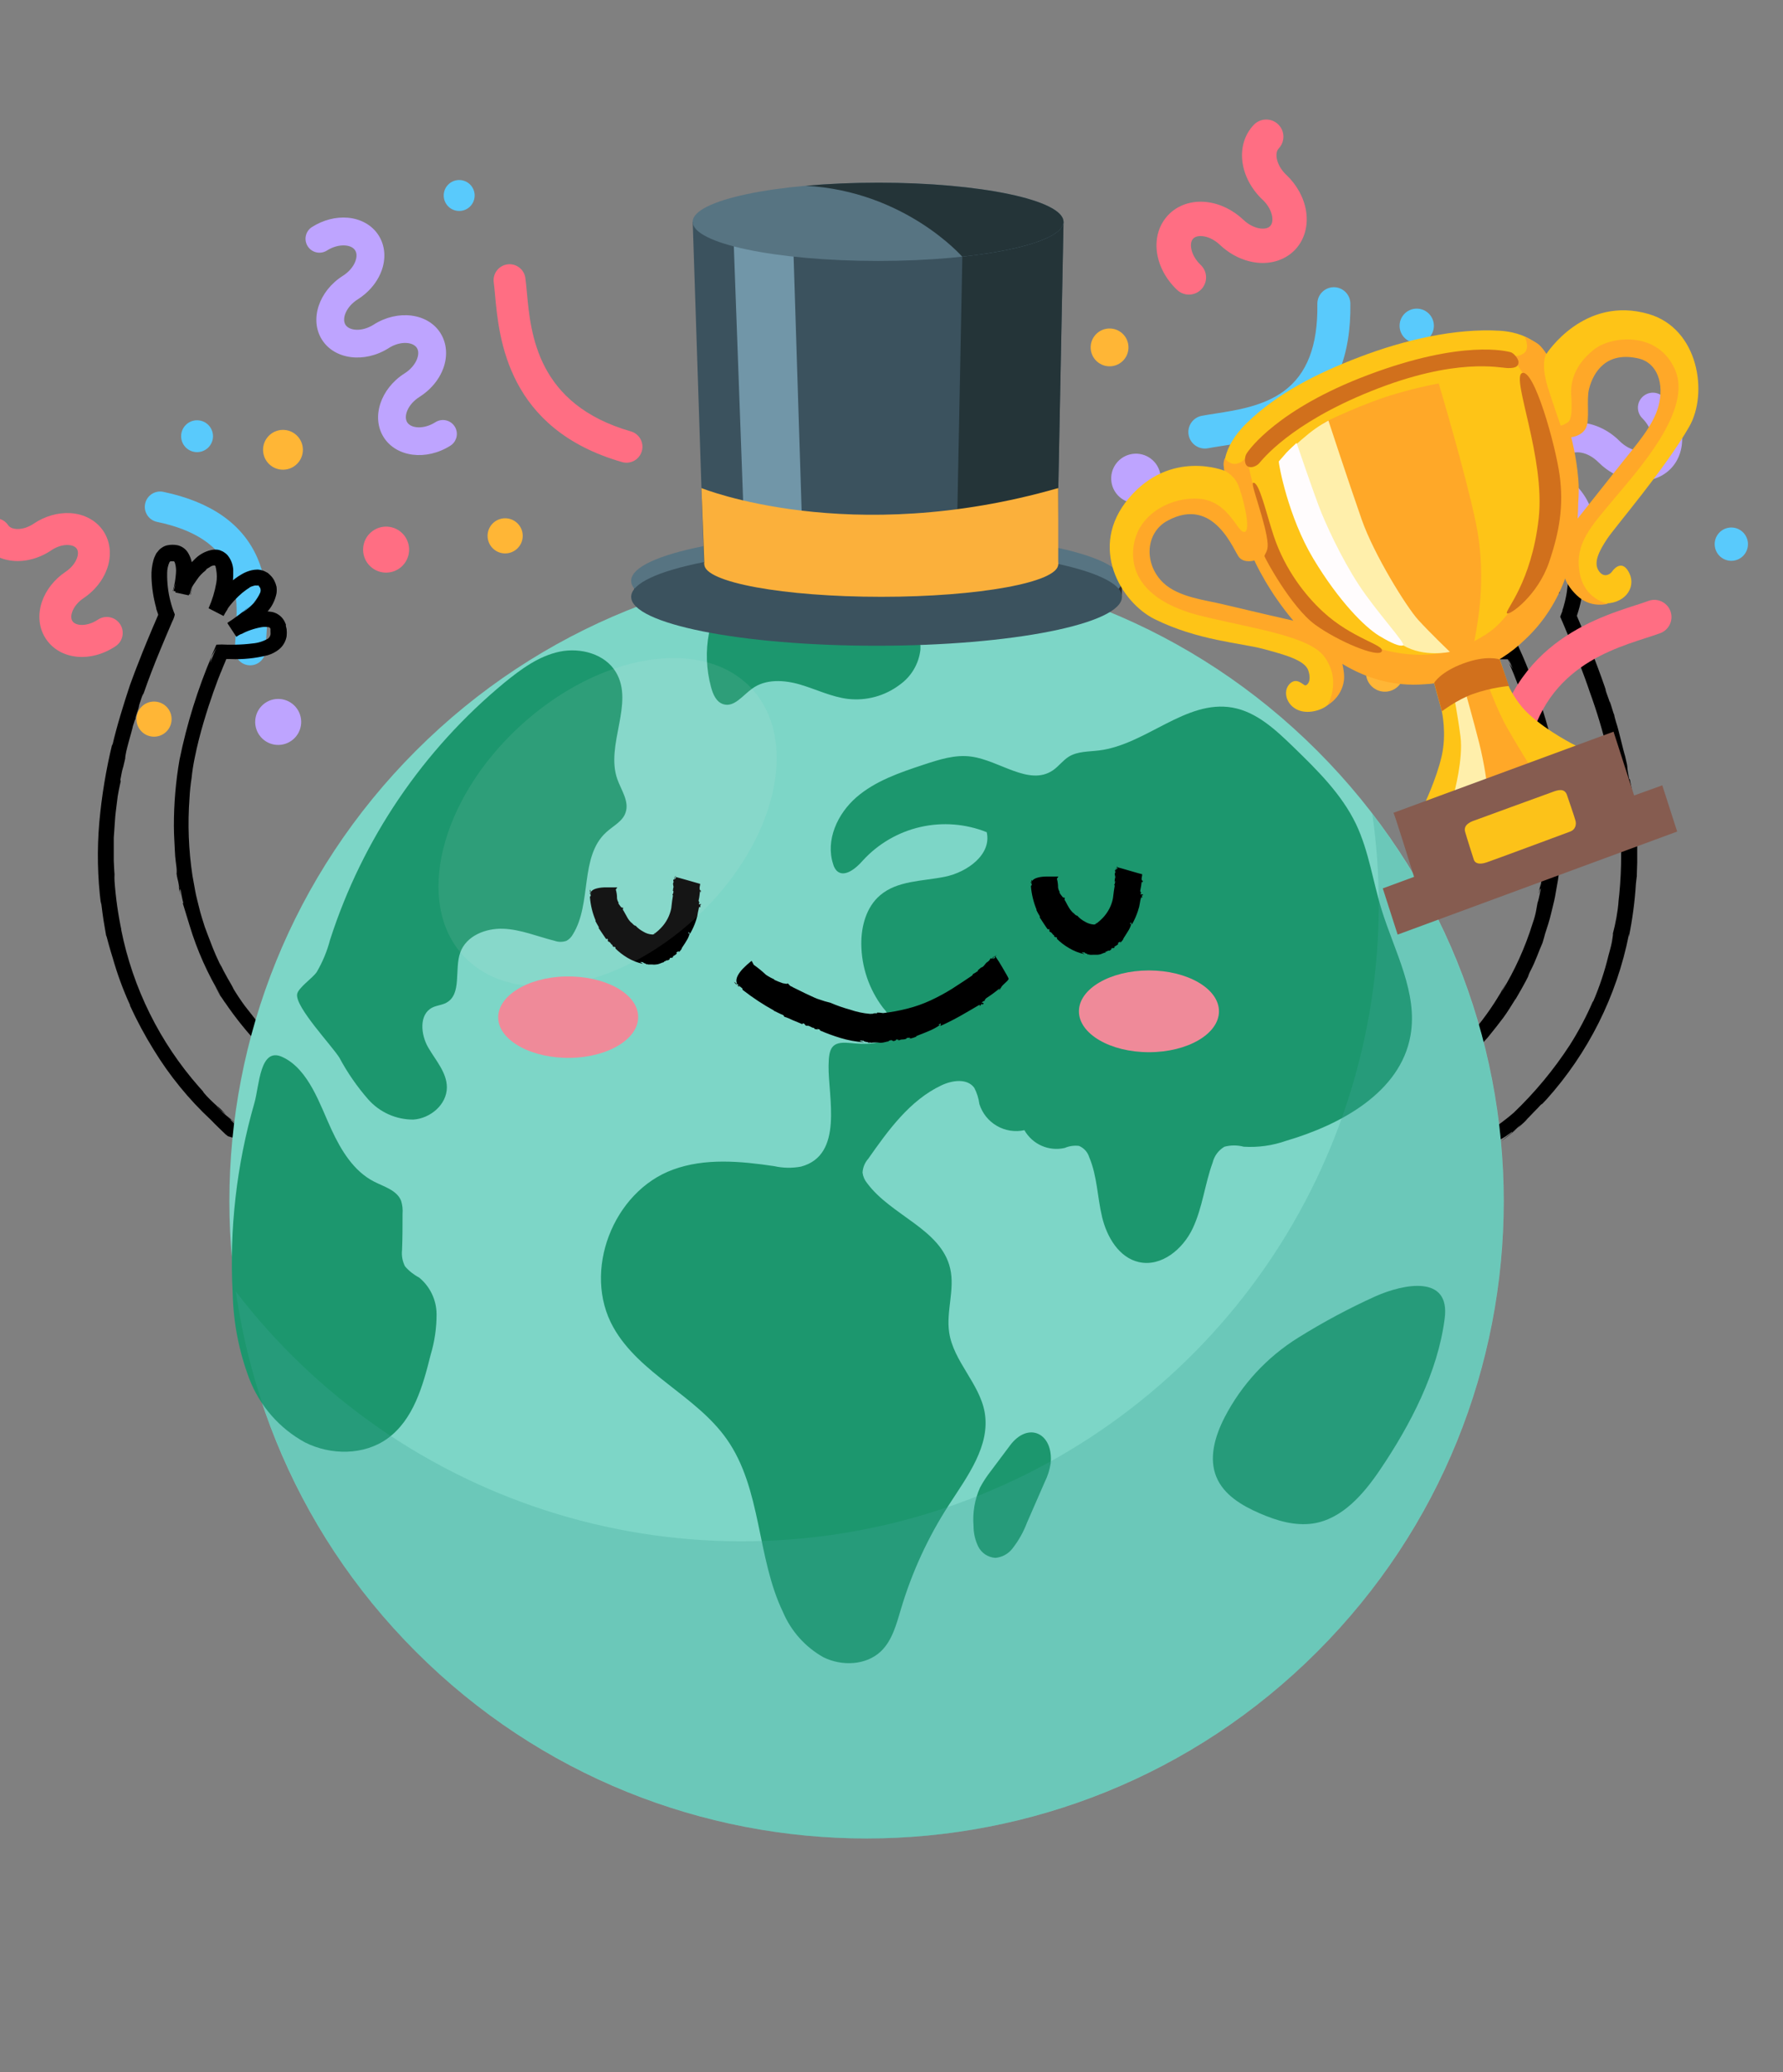 <svg width="179" height="208" viewBox="0 0 179 208" fill="none" xmlns="http://www.w3.org/2000/svg">
<rect x="0" y="0" width="179" height="208" fill="#808080" stroke="none"/>
<g clip-path="url(#clip0_583_3834)">
<g clip-path="url(#clip1_583_3834)">
<path d="M29.923 43.848C30.644 44.685 30.549 45.947 29.713 46.668C28.876 47.388 27.614 47.294 26.893 46.457C26.173 45.621 26.267 44.358 27.104 43.638C27.94 42.918 29.203 43.012 29.923 43.848ZM49.562 52.455C48.824 53.09 48.741 54.204 49.377 54.943C50.012 55.681 51.126 55.764 51.864 55.128C52.603 54.492 52.686 53.379 52.05 52.64C51.414 51.902 50.3 51.819 49.562 52.455ZM14.312 70.853C13.573 71.488 13.49 72.602 14.126 73.34C14.762 74.079 15.876 74.162 16.614 73.526C17.352 72.89 17.435 71.776 16.8 71.038C16.164 70.3 15.05 70.217 14.312 70.853Z" fill="#FFB636"/>
<path d="M29.678 70.964C30.511 71.931 30.402 73.389 29.435 74.221C28.469 75.053 27.011 74.945 26.178 73.978C25.346 73.012 25.455 71.553 26.421 70.721C27.388 69.889 28.846 69.998 29.678 70.964ZM34.919 21.856C33.715 21.751 32.438 22.082 31.323 22.788C30.671 23.2 30.476 24.064 30.889 24.717C31.302 25.369 32.165 25.564 32.817 25.151C33.41 24.775 34.088 24.59 34.676 24.641C34.94 24.664 35.418 24.758 35.654 25.132C35.891 25.505 35.771 25.977 35.679 26.225C35.474 26.779 35.015 27.311 34.422 27.687C31.999 29.221 31.056 32.098 32.323 34.1C33.589 36.102 36.592 36.482 39.017 34.948C39.029 34.94 39.04 34.93 39.053 34.922C40.24 34.19 41.475 34.332 41.851 34.925C42.087 35.299 41.968 35.771 41.876 36.019C41.67 36.573 41.213 37.106 40.619 37.481C38.196 39.015 37.253 41.892 38.52 43.894C39.786 45.895 42.789 46.276 45.214 44.742C45.273 44.705 45.328 44.663 45.38 44.619C45.896 44.174 46.023 43.407 45.648 42.813C45.235 42.161 44.371 41.967 43.719 42.38C42.52 43.138 41.262 42.998 40.882 42.399C40.503 41.799 40.914 40.601 42.114 39.843C42.381 39.674 42.633 39.488 42.867 39.286C43.611 38.646 44.177 37.854 44.497 36.993C44.96 35.745 44.857 34.447 44.214 33.43C42.947 31.429 39.944 31.048 37.519 32.582C37.504 32.592 37.489 32.603 37.474 32.614C36.289 33.339 35.06 33.197 34.685 32.605C34.306 32.005 34.718 30.808 35.917 30.05C36.184 29.881 36.436 29.694 36.67 29.492C37.414 28.852 37.98 28.06 38.3 27.199C38.763 25.952 38.66 24.654 38.016 23.637C37.373 22.62 36.244 21.971 34.919 21.856Z" fill="#BEA4FF"/>
<path d="M40.512 53.667C41.344 54.633 41.235 56.091 40.269 56.924C39.302 57.756 37.844 57.647 37.012 56.681C36.179 55.714 36.288 54.256 37.255 53.424C38.221 52.591 39.679 52.7 40.512 53.667ZM7.069 51.512C5.819 51.436 4.506 51.813 3.372 52.573C3.356 52.584 3.342 52.596 3.327 52.607C2.292 53.276 1.158 53.227 0.823 52.726C0.33 51.991 -0.665 51.794 -1.4 52.287C-2.134 52.779 -2.332 53.775 -1.839 54.51C-0.434 56.606 2.639 56.927 5.158 55.239C5.172 55.23 5.184 55.218 5.198 55.209C5.735 54.861 6.343 54.679 6.875 54.711C7.101 54.725 7.51 54.792 7.707 55.086C7.904 55.38 7.811 55.784 7.737 55.999C7.56 56.516 7.146 57.023 6.599 57.389C5.464 58.149 4.617 59.22 4.212 60.405C3.76 61.724 3.906 63.085 4.612 64.138C6.017 66.235 9.09 66.555 11.609 64.867C11.664 64.831 11.716 64.791 11.764 64.749C12.37 64.228 12.504 63.325 12.048 62.644C11.556 61.909 10.561 61.713 9.826 62.205C8.778 62.907 7.614 62.863 7.274 62.354C7.077 62.06 7.17 61.656 7.244 61.441C7.421 60.924 7.836 60.417 8.382 60.051C8.605 59.902 8.817 59.741 9.017 59.569C9.833 58.866 10.444 57.988 10.769 57.035C11.221 55.716 11.075 54.355 10.37 53.302C9.664 52.249 8.461 51.597 7.069 51.512ZM64.435 45.289C64.679 44.438 64.187 43.551 63.337 43.307C53.924 40.606 53.278 33.546 52.892 29.328C52.845 28.815 52.8 28.331 52.743 27.911C52.623 27.034 51.816 26.42 50.939 26.54C50.062 26.66 49.448 27.467 49.568 28.344C49.615 28.694 49.655 29.123 49.7 29.621C50.101 33.99 50.933 43.082 62.453 46.387C62.708 46.461 62.978 46.469 63.238 46.412C63.498 46.355 63.74 46.234 63.941 46.06C64.178 45.857 64.349 45.589 64.435 45.289Z" fill="#FF6E83"/>
<path d="M20.995 42.745C21.572 43.415 21.497 44.425 20.827 45.002C20.158 45.578 19.147 45.503 18.571 44.833C17.994 44.164 18.07 43.154 18.739 42.577C19.409 42 20.419 42.076 20.995 42.745ZM45.085 18.448C44.435 19.008 44.362 19.988 44.922 20.639C45.481 21.288 46.462 21.362 47.112 20.802C47.762 20.242 47.835 19.261 47.276 18.611C46.716 17.962 45.735 17.888 45.085 18.448ZM26.654 65.302C26.667 64.946 26.695 64.535 26.724 64.1C26.873 61.89 27.077 58.864 25.848 56.024C24.371 52.613 21.19 50.375 16.393 49.374C15.56 49.2 14.745 49.734 14.571 50.567C14.397 51.399 14.931 52.215 15.764 52.389C19.577 53.185 21.951 54.774 23.022 57.248C23.954 59.401 23.786 61.892 23.651 63.892C23.62 64.353 23.591 64.789 23.576 65.195C23.547 66.044 24.212 66.757 25.062 66.787C25.449 66.801 25.827 66.668 26.12 66.415C26.281 66.277 26.412 66.106 26.504 65.915C26.596 65.723 26.647 65.514 26.654 65.302Z" fill="#59CAFC"/>
</g>
<path d="M150.693 114.58C151.266 114.168 151.815 113.726 152.338 113.253C151.849 113.626 151.361 114.052 150.693 114.58Z" fill="black"/>
<path d="M152.354 113.238L152.362 113.23L152.338 113.246L152.354 113.238Z" fill="black"/>
<path d="M144.828 108.334L145.34 107.923L144.828 108.334Z" fill="black"/>
<path d="M163.635 78.27L163.549 78.161C163.2 76.323 163.549 77.603 163.154 75.919C162.944 75.267 162.471 73.126 162.261 72.567C162.261 72.567 162.029 71.792 162.067 71.792C161.951 71.559 161.804 70.969 161.633 70.465C161.563 70.287 161.633 70.605 161.687 70.744C161.571 70.356 161.431 69.968 161.292 69.596C161.152 69.224 161.136 69.022 161.292 69.511C161.067 68.805 160.601 67.493 159.973 65.872C159.655 65.096 159.298 64.181 158.91 63.257L158.32 61.861V61.775C158.413 61.504 158.491 61.225 158.568 60.953C158.862 59.84 158.995 58.69 158.964 57.539C158.957 56.873 158.789 56.218 158.475 55.631C158.354 55.459 158.222 55.296 158.08 55.142C157.898 55 157.703 54.875 157.498 54.77C157.292 54.705 157.082 54.656 156.869 54.622C156.686 54.606 156.502 54.606 156.318 54.622C156.218 54.622 156.148 54.622 156.039 54.661C155.928 54.691 155.819 54.73 155.713 54.777C155.504 54.873 155.314 55.007 155.155 55.173C154.903 55.444 154.719 55.771 154.619 56.127C154.479 56.632 154.421 57.156 154.449 57.679C154.493 58.434 154.623 59.181 154.836 59.906L156.605 59.526C156.534 59.103 156.404 58.693 156.218 58.307C156.376 58.701 156.496 59.109 156.574 59.526L154.868 59.898C154.78 59.599 154.721 59.292 154.689 58.982C154.774 59.355 154.852 59.642 154.922 59.882L156.528 59.533C156.477 59.182 156.37 58.841 156.21 58.525C156.073 58.087 155.863 57.675 155.589 57.306C155.276 56.851 154.929 56.42 154.549 56.019L154.278 55.856C154.146 55.739 153.999 55.623 153.843 55.507C153.326 55.166 152.702 55.028 152.09 55.119C151.791 55.19 151.511 55.328 151.274 55.523C151.036 55.718 150.845 55.964 150.717 56.244C150.676 56.318 150.643 56.396 150.616 56.476C150.552 56.661 150.502 56.85 150.468 57.043C150.376 57.669 150.395 58.308 150.523 58.928C150.708 59.973 151.048 60.985 151.531 61.931L153.037 61.155C152.82 60.764 152.582 60.386 152.323 60.022C152.431 60.177 152.687 60.588 152.323 60.131C151.987 59.673 151.619 59.24 151.221 58.835C150.897 58.526 150.547 58.245 150.174 57.997C149.77 57.741 149.468 57.601 149.747 57.788C149.43 57.587 149.081 57.443 148.715 57.361C148.273 57.306 148.04 57.283 148.715 57.361C148.539 57.318 148.36 57.292 148.18 57.283C147.978 57.3 147.78 57.344 147.59 57.415C147.266 57.553 146.98 57.769 146.76 58.044C146.876 57.919 147.008 57.795 147.14 57.679C147.295 57.573 147.462 57.484 147.637 57.415C147.472 57.486 147.313 57.572 147.163 57.671C147.044 57.776 146.93 57.888 146.822 58.005C146.578 58.296 146.411 58.645 146.338 59.018C146.264 59.391 146.287 59.776 146.403 60.138C146.622 60.773 146.995 61.344 147.489 61.799C147.331 61.621 147.184 61.434 147.047 61.24C147.578 61.865 148.16 62.447 148.785 62.978C148.49 62.753 148.203 62.528 147.924 62.28C148.68 62.952 149.495 63.554 150.36 64.08L151.206 62.714C150.828 62.484 150.43 62.287 150.018 62.125L150.507 62.357C149.673 61.957 148.78 61.695 147.862 61.581C147.47 61.534 147.073 61.558 146.69 61.651C146.428 61.718 146.185 61.843 145.98 62.018C145.774 62.193 145.611 62.412 145.503 62.66L145.425 62.846V63.009L145.356 63.327C145.328 63.567 145.328 63.809 145.356 64.049C145.443 64.567 145.719 65.034 146.131 65.36C146.812 65.786 147.588 66.036 148.389 66.089C149.087 66.167 149.739 66.174 150.313 66.182H151.368L151.469 66.376L151.508 66.462L151.578 66.617C151.477 66.33 151.469 66.275 151.431 66.159C151.477 66.237 151.725 66.78 151.904 67.183C151.842 67.028 151.516 66.617 151.477 66.485C152.89 69.767 153.972 73.182 154.705 76.68C155.074 78.793 155.256 80.935 155.248 83.08C155.248 84.027 155.178 84.857 155.155 85.547C155.131 86.238 155.015 86.773 154.976 87.099C154.829 88.193 154.883 87.293 154.883 87.278C154.839 87.851 154.761 88.421 154.65 88.984C154.588 89.287 154.65 88.915 154.65 88.736C154.565 89.233 154.464 89.683 154.48 89.722C154.604 89.116 154.611 89.38 154.697 89.132C154.611 89.613 154.518 90.094 154.387 90.567V90.497C154.348 90.653 154.317 90.862 154.255 91.203C154.17 91.716 154.037 92.22 153.859 92.709C153.114 95.113 152.072 97.414 150.756 99.559C150.756 99.513 151.004 99.063 151.244 98.613C151.081 98.892 150.841 99.334 150.678 99.583C151.019 99.109 150.143 100.459 150.399 100.079C149.404 101.706 148.241 103.225 146.931 104.61C146.931 104.703 146.527 105.495 146.155 106.317C145.782 107.139 145.262 107.869 145.301 107.939L144.37 108.714C144.487 108.645 145.286 108.024 145.697 107.675L145.736 107.582C146.682 106.806 145.984 107.419 146.876 106.604C146.428 107.115 145.923 107.573 145.371 107.97C145.948 107.558 146.484 107.09 146.969 106.573C147.59 106.014 146.969 106.674 147.683 105.999C148.187 105.495 148.769 104.758 149.343 104.168C149.972 103.392 150.445 102.802 150.895 102.197C151.345 101.592 151.71 100.979 152.191 100.211L152.105 100.389C152.424 99.831 153.083 98.745 153.572 97.697C153.424 97.992 153.277 98.24 153.572 97.604C154.2 96.433 154.449 95.548 154.852 94.664C154.953 94.369 155.023 94.066 155.108 93.764C155.279 93.213 155.55 92.468 155.76 91.537C155.861 91.072 156.008 90.575 156.109 90.04C156.21 89.504 156.311 88.922 156.411 88.325C156.811 85.636 156.904 82.912 156.691 80.202C156.649 79.492 156.571 78.785 156.458 78.084C156.373 77.385 156.272 76.687 156.124 76.012C155.853 74.654 155.511 73.39 155.17 72.234C154.48 69.906 153.774 68.068 153.339 66.997L153.409 67.16C153.238 66.733 153.068 66.322 152.843 65.802L152.563 65.181L152.424 64.863C152.424 64.825 152.424 64.731 152.331 64.731H150.911C149.811 64.781 148.709 64.679 147.637 64.429C147.43 64.371 147.236 64.276 147.062 64.15C146.965 64.07 146.897 63.961 146.869 63.839C146.869 63.754 146.869 63.684 146.869 63.575L146.907 63.413V63.335C146.946 63.257 146.907 63.234 147.117 63.188C147.643 63.129 148.175 63.198 148.668 63.389C149.253 63.581 149.813 63.841 150.337 64.165L151.198 62.838C150.217 62.241 149.311 61.53 148.498 60.72C148.183 60.418 147.96 60.034 147.854 59.611C147.854 59.533 147.854 59.487 147.854 59.417C147.854 59.347 147.854 59.3 147.924 59.246C147.993 59.192 147.993 59.106 148.04 59.083C148.056 59.063 148.074 59.045 148.094 59.029H148.141C148.242 58.936 148.661 59.029 149.033 59.238C149.428 59.466 149.793 59.742 150.119 60.061C150.737 60.635 151.261 61.303 151.671 62.039L153.013 61.372L152.819 60.953C152.384 59.9 152.157 58.772 152.152 57.632C152.152 58.152 152.098 57.974 152.152 57.57C152.253 56.872 152.424 56.942 152.455 56.888C152.486 56.833 152.524 56.888 152.532 56.888C152.54 56.888 152.532 56.888 152.649 56.888C153.032 56.982 153.379 57.19 153.642 57.485C153.918 57.73 154.167 58.003 154.387 58.3C154.705 58.751 154.934 59.259 155.061 59.797L156.404 59.51C156.193 58.787 156.088 58.037 156.093 57.283C156.085 56.962 156.159 56.644 156.311 56.36C156.348 56.302 156.406 56.26 156.474 56.244C156.613 56.244 156.792 56.189 156.861 56.244C156.931 56.298 157.18 56.438 157.296 56.81C157.402 57.217 157.447 57.639 157.428 58.059C157.398 58.981 157.255 59.896 157.001 60.782C156.978 60.891 156.947 60.997 156.908 61.1L156.854 61.263V61.341L156.799 61.481L156.683 61.775C156.683 61.822 156.629 61.876 156.636 61.923L156.699 62.062L156.924 62.582L157.451 63.847C157.792 64.662 158.111 65.437 158.39 66.174C158.949 67.594 159.367 68.75 159.592 69.441C160.297 71.371 160.89 73.34 161.369 75.337V75.128C161.999 77.641 162.419 80.203 162.626 82.785C162.838 85.443 162.78 88.115 162.455 90.761L162.502 90.451C162.398 91.567 162.201 92.673 161.912 93.756C161.959 93.655 161.912 94.043 161.827 94.532C161.742 95.021 161.555 95.603 161.478 95.921C161.094 97.513 160.574 99.071 159.926 100.576V100.498C159.269 102.027 158.491 103.501 157.599 104.905C155.993 107.373 154.108 109.649 151.981 111.686C151.493 112.113 150.973 112.516 150.43 112.919L150.212 113.106C149.995 113.466 149.838 113.859 149.747 114.269C149.708 114.696 150.112 114.882 151.787 113.626V113.695L152.408 113.144C153.184 112.477 153.448 112.136 153.417 112.206L152.385 113.144C153.114 112.469 152.625 112.958 152.385 113.23L153.238 112.454C153.37 112.314 153.122 112.547 153.005 112.648C153.393 112.276 153.89 111.717 154.355 111.259C155.046 110.483 154.441 111.259 155.248 110.375C159.447 105.705 162.307 99.987 163.526 93.826C163.573 93.686 163.526 93.826 163.526 94.043C163.885 92.293 164.121 90.519 164.232 88.736C164.279 88.255 164.302 88.123 164.325 87.96C164.325 88.038 164.325 87.472 164.364 86.579C164.364 86.137 164.364 85.609 164.364 85.028C164.364 84.741 164.364 84.446 164.364 84.143C164.364 83.841 164.317 83.538 164.294 83.235C164.24 82.623 164.209 82.002 164.147 81.428C164.085 80.854 163.999 80.311 163.937 79.876C163.782 78.937 163.619 78.309 163.635 78.27Z" fill="black"/>
<path d="M24.222 113.269L22.709 111.926C23.188 112.401 23.693 112.849 24.222 113.269Z" fill="black"/>
<path d="M22.702 111.911L22.694 111.903L22.71 111.927L22.702 111.911Z" fill="black"/>
<path d="M30.25 106.806L29.762 106.418L30.25 106.806Z" fill="black"/>
<path d="M12.119 78.417L12.08 78.293C12.414 76.517 12.212 77.781 12.569 76.144C12.569 75.485 13.244 73.444 13.345 72.878C13.345 72.878 13.407 72.692 13.469 72.505C13.496 72.386 13.541 72.271 13.601 72.164C13.601 71.908 13.841 71.388 13.981 70.853C14.027 70.674 13.927 70.985 13.872 71.109C13.981 70.729 14.113 70.333 14.237 69.976C14.361 69.619 14.462 69.441 14.307 69.922C14.539 69.239 14.997 67.959 15.626 66.376C15.944 65.6 16.301 64.716 16.689 63.808C16.883 63.343 17.092 62.869 17.294 62.388C17.414 62.167 17.5 61.929 17.55 61.682L17.41 61.325L17.356 61.163L17.317 61.062C17.247 60.844 17.177 60.612 17.115 60.371C16.873 59.434 16.761 58.468 16.782 57.501C16.784 57.134 16.863 56.772 17.014 56.438C17.049 56.414 17.076 56.382 17.092 56.344C17.092 56.344 17.131 56.344 17.139 56.344C17.146 56.344 17.201 56.344 17.224 56.344C17.247 56.344 17.332 56.344 17.387 56.344H17.472C17.527 56.409 17.565 56.486 17.581 56.569C17.663 56.875 17.692 57.193 17.666 57.508C17.628 58.12 17.524 58.726 17.356 59.316L19.125 59.704C19.175 59.456 19.253 59.214 19.358 58.982C19.238 59.207 19.149 59.447 19.094 59.696L17.387 59.324C17.472 59.021 17.55 58.734 17.604 58.548C17.568 58.811 17.511 59.07 17.433 59.324L19.039 59.673C19.094 59.44 19.163 59.246 19.226 59.06C19.288 58.874 19.505 58.563 19.776 58.183C20.006 57.838 20.292 57.534 20.622 57.283L20.754 57.112C20.846 57.05 20.942 56.993 21.041 56.942C21.179 56.832 21.346 56.767 21.522 56.756C21.522 56.756 21.576 56.756 21.6 56.802C21.625 56.828 21.644 56.86 21.654 56.895C21.661 56.918 21.661 56.942 21.654 56.965C21.684 57.045 21.702 57.129 21.708 57.213C21.785 57.642 21.788 58.08 21.716 58.509C21.564 59.389 21.303 60.246 20.94 61.062L22.445 61.837C22.6 61.528 22.785 61.234 22.996 60.961C22.911 61.085 22.647 61.395 22.919 61.007C23.221 60.603 23.556 60.225 23.919 59.875C24.175 59.626 24.45 59.398 24.742 59.192C25.029 59.006 25.215 58.889 25.006 58.982C25.193 58.889 25.391 58.819 25.595 58.773C25.743 58.773 25.812 58.773 25.595 58.773C25.89 58.773 25.875 58.773 26.006 58.897C25.977 58.874 25.953 58.845 25.937 58.812C25.937 58.812 25.882 58.812 25.867 58.765C25.851 58.719 25.913 58.765 25.937 58.765C25.956 58.792 25.98 58.816 26.006 58.835C26.006 58.905 26.131 58.99 26.131 59.052C26.177 59.188 26.177 59.335 26.131 59.471C25.966 59.862 25.732 60.219 25.44 60.526C25.572 60.405 25.697 60.275 25.812 60.138C25.393 60.679 24.881 61.142 24.3 61.504C24.556 61.294 24.804 61.093 25.029 60.868C24.338 61.477 23.601 62.032 22.826 62.528L23.718 63.894C23.999 63.736 24.292 63.602 24.595 63.49L24.175 63.676C24.836 63.324 25.548 63.081 26.286 62.955C26.494 62.923 26.706 62.923 26.914 62.955C27.093 62.955 27.1 63.032 27.155 63.125V63.164V63.242V63.42C27.166 63.516 27.166 63.612 27.155 63.707C27.124 63.864 27.039 64.004 26.914 64.103C26.44 64.379 25.91 64.546 25.363 64.592C24.776 64.666 24.185 64.707 23.594 64.716H22.818C22.453 64.692 22.088 64.692 21.724 64.716C21.592 65.026 21.476 65.298 21.367 65.538C21.328 65.639 21.289 65.725 21.258 65.81L21.196 65.973L21.716 65.042C21.382 65.818 21.258 66.143 21.08 66.593C21.142 66.438 21.22 65.903 21.289 65.779C19.851 69.154 18.757 72.666 18.023 76.26C17.643 78.456 17.453 80.681 17.457 82.91C17.457 83.879 17.534 84.748 17.558 85.47C17.581 86.191 17.689 86.734 17.72 87.091C17.829 88.232 17.674 87.301 17.666 87.293C17.86 88.674 17.798 87.883 17.992 89.054C18.038 89.372 17.945 88.992 17.907 88.814C18.008 89.326 18.077 89.807 18.101 89.846C18 89.202 18.101 89.458 18.101 89.178C18.186 89.683 18.279 90.187 18.411 90.676L18.341 90.645C18.434 90.94 18.62 91.568 19.032 92.903C19.786 95.402 20.855 97.795 22.213 100.025C22.213 100.025 21.902 99.544 21.623 99.086C21.794 99.381 22.057 99.862 22.197 100.11C21.902 99.575 22.802 100.995 22.554 100.583C23.661 102.219 24.907 103.756 26.278 105.176C26.34 105.223 27.225 105.588 28.055 105.952C28.429 106.118 28.816 106.256 29.211 106.364C29.386 106.428 29.569 106.472 29.754 106.495L30.623 107.201C30.538 107.108 29.8 106.503 29.397 106.193H29.296C28.924 105.899 28.573 105.577 28.249 105.231C28.249 105.161 28.986 105.89 29.731 106.441C29.071 105.937 28.489 105.347 28.218 105.138C27.659 104.595 28.311 105.138 27.636 104.509C27.147 104.059 26.55 103.408 26.038 102.833L24.587 100.987C24.145 100.387 23.733 99.766 23.353 99.125L23.454 99.28C23.198 98.737 22.515 97.728 22.104 96.728C22.228 97.014 22.321 97.271 22.034 96.681C21.483 95.548 21.204 94.734 20.87 93.88C20.762 93.609 20.669 93.329 20.56 93.05C20.405 92.53 20.149 91.824 19.947 90.94C19.846 90.497 19.707 90.032 19.613 89.52C19.52 89.008 19.419 88.457 19.319 87.891C18.931 85.323 18.833 82.721 19.024 80.132C19.058 79.454 19.128 78.778 19.233 78.107C19.301 77.445 19.402 76.788 19.536 76.136C19.792 74.849 20.11 73.623 20.444 72.498C21.103 70.255 21.786 68.432 22.197 67.408L22.143 67.571C22.298 67.168 22.492 66.702 22.663 66.299C22.663 66.26 22.709 66.167 22.732 66.159H23.12C24.39 66.216 25.66 66.085 26.891 65.771C27.294 65.652 27.671 65.457 28 65.197C28.412 64.864 28.687 64.392 28.776 63.87C28.8 63.633 28.8 63.394 28.776 63.156L28.699 62.838V62.683L28.613 62.481C28.497 62.219 28.321 61.987 28.098 61.805C27.876 61.623 27.614 61.496 27.333 61.434C26.52 61.296 25.685 61.376 24.913 61.667C24.19 61.888 23.499 62.201 22.857 62.598L23.726 63.925C24.819 63.248 25.826 62.443 26.728 61.527C27.256 60.987 27.614 60.305 27.76 59.564C27.791 59.343 27.791 59.118 27.76 58.897C27.709 58.676 27.631 58.462 27.527 58.261C27.424 58.068 27.29 57.892 27.131 57.741C27.046 57.663 26.969 57.578 26.875 57.508L26.55 57.337C26.332 57.246 26.102 57.191 25.867 57.175C25.663 57.177 25.46 57.2 25.262 57.244C24.924 57.324 24.6 57.452 24.3 57.625C23.792 57.913 23.325 58.268 22.911 58.68C22.165 59.381 21.541 60.202 21.064 61.108L22.407 61.768C22.507 61.543 22.577 61.403 22.632 61.256C23.183 60.005 23.45 58.649 23.415 57.283C23.415 57.671 23.415 57.788 23.415 57.741C23.415 57.694 23.415 57.462 23.415 57.19C23.386 56.712 23.222 56.252 22.942 55.863C22.839 55.712 22.707 55.583 22.554 55.483C22.454 55.403 22.341 55.34 22.22 55.297C22.06 55.22 21.886 55.178 21.708 55.173C21.542 55.167 21.375 55.18 21.212 55.212C20.551 55.357 19.95 55.701 19.489 56.197C19.11 56.561 18.775 56.967 18.488 57.407C18.052 58.026 17.748 58.729 17.596 59.471L18.946 59.766C19.204 58.903 19.33 58.006 19.319 57.105C19.324 56.511 19.157 55.929 18.838 55.429C18.603 55.081 18.245 54.834 17.837 54.738C17.496 54.668 17.145 54.668 16.805 54.738C16.618 54.774 16.441 54.848 16.285 54.956C16.12 55.051 15.977 55.181 15.866 55.336L15.688 55.553L15.579 55.778C15.507 55.919 15.45 56.067 15.408 56.22C15.256 56.765 15.188 57.331 15.207 57.896C15.236 58.946 15.392 59.988 15.672 61C15.672 61.124 15.734 61.248 15.773 61.372L15.874 61.667C15.874 61.667 15.874 61.713 15.874 61.744L15.82 61.868L15.277 63.133C14.935 63.956 14.601 64.739 14.314 65.461C13.74 66.896 13.298 68.067 13.05 68.766C12.429 70.628 11.7 72.979 11.273 74.864V74.67C10.643 77.262 10.208 79.896 9.97 82.553C9.73 85.305 9.787 88.075 10.14 90.816V90.49C10.404 92.592 10.381 92.305 10.66 93.95C10.66 93.834 10.761 94.222 10.893 94.726C11.025 95.23 11.211 95.82 11.312 96.146C11.776 97.79 12.367 99.396 13.081 100.948L13.027 100.902C13.733 102.445 14.537 103.943 15.432 105.386C17.023 107.991 18.962 110.366 21.196 112.446C21.662 112.935 22.158 113.401 22.647 113.874L22.888 114.06C23.288 114.206 23.711 114.28 24.137 114.277C24.571 114.192 24.587 113.804 23.144 112.415H23.213L22.616 111.895C22.278 111.612 21.959 111.306 21.662 110.98L22.601 111.872C21.91 111.213 22.407 111.655 22.686 111.872L21.91 111.096C21.77 110.98 22.003 111.197 22.104 111.306C21.636 110.907 21.188 110.485 20.762 110.041C20.102 109.32 20.762 109.956 19.986 109.118C16.034 104.633 13.336 99.184 12.165 93.322C12.165 93.182 12.165 93.322 12.22 93.515C11.863 91.848 11.621 90.158 11.498 88.457C11.485 88.217 11.485 87.976 11.498 87.735C11.498 87.797 11.451 87.262 11.421 86.409C11.421 85.99 11.421 85.485 11.421 84.942C11.421 84.663 11.421 84.384 11.421 84.097L11.483 83.22C11.529 82.638 11.552 82.041 11.622 81.49C11.692 80.939 11.762 80.411 11.816 79.938C11.964 79.061 12.119 78.456 12.119 78.417Z" fill="black"/>
<path opacity="0.89" d="M131.651 165.653C156.312 140.992 156.312 101.01 131.651 76.35C106.991 51.69 67.009 51.69 42.349 76.35C17.689 101.01 17.689 140.992 42.349 165.653C67.009 190.313 106.991 190.313 131.651 165.653Z" fill="#C1FCE9"/>
<path d="M132.229 165.819C157.211 140.838 157.211 100.335 132.229 75.354C107.248 50.372 66.745 50.372 41.764 75.354C16.782 100.335 16.782 140.838 41.764 165.819C66.745 190.801 107.248 190.801 132.229 165.819Z" fill="#7DD6C7"/>
<path d="M34.073 106.178C34.877 107.68 35.85 109.086 36.972 110.368C37.539 111.007 38.235 111.517 39.015 111.866C39.794 112.214 40.639 112.393 41.492 112.389C43.197 112.279 44.85 110.898 44.863 109.161C44.863 107.663 43.733 106.442 42.984 105.145C42.235 103.847 42.054 101.839 43.384 101.154C43.83 100.922 44.353 100.903 44.792 100.67C46.393 99.818 45.599 97.358 46.199 95.64C46.8 93.923 48.782 93.167 50.519 93.232C52.256 93.296 53.947 94.007 55.684 94.446C56.066 94.581 56.484 94.581 56.866 94.446C57.138 94.296 57.362 94.072 57.511 93.8C59.449 90.688 58.157 85.987 60.869 83.54C61.566 82.895 62.528 82.449 62.806 81.558C63.187 80.441 62.367 79.324 61.973 78.213C60.759 74.772 63.71 70.614 61.837 67.482C60.74 65.642 58.28 64.984 56.188 65.416C54.096 65.849 52.314 67.166 50.642 68.528C42.462 75.285 36.388 84.243 33.137 94.342C32.841 95.475 32.391 96.561 31.801 97.571C31.407 98.178 29.902 99.172 29.825 99.824C29.676 101.141 33.286 104.925 34.073 106.178Z" fill="#1C976E"/>
<path d="M71.38 68.961C71.567 69.678 71.903 70.472 72.613 70.691C73.711 71.034 74.55 69.813 75.512 69.129C76.855 68.134 78.741 68.251 80.336 68.722C81.93 69.193 83.474 69.962 85.139 70.162C86.978 70.369 88.826 69.866 90.305 68.754C90.884 68.348 91.37 67.824 91.731 67.216C92.093 66.609 92.322 65.931 92.403 65.229C92.513 63.395 91.228 61.691 89.608 60.825C87.947 60.053 86.124 59.692 84.294 59.773C80.781 59.748 77.284 60.257 73.924 61.284C72.252 61.794 71.548 61.852 71.18 63.537C70.833 65.337 70.901 67.192 71.38 68.961Z" fill="#1C976E"/>
<path d="M33.285 113.409C34.247 115.482 35.513 117.574 37.547 118.613C38.567 119.136 39.858 119.485 40.271 120.55C40.4 120.968 40.448 121.406 40.413 121.842C40.413 123.056 40.413 124.27 40.362 125.49C40.3 126.052 40.404 126.619 40.659 127.123C41.06 127.585 41.544 127.969 42.086 128.253C42.624 128.698 43.059 129.255 43.36 129.885C43.661 130.515 43.821 131.203 43.829 131.901C43.835 133.297 43.632 134.685 43.228 136.021C42.454 139.139 41.505 142.523 38.889 144.415C36.533 146.106 33.214 146.1 30.618 144.796C28.047 143.39 26.061 141.115 25.014 138.378C23.99 135.656 23.431 132.781 23.361 129.874C23.01 123.418 23.745 116.949 25.537 110.736C26.041 109.006 26.073 105.054 28.346 106.107C31.019 107.333 32.149 110.988 33.285 113.409Z" fill="#1C976E"/>
<path d="M80.419 117.109C79.528 117.278 78.612 117.263 77.727 117.064C74.337 116.56 70.779 116.231 67.564 117.413C61.539 119.614 58.434 127.647 61.572 133.238C64.193 137.919 69.882 140.089 72.962 144.473C76.487 149.483 75.951 156.327 78.611 161.842C79.425 163.753 80.849 165.342 82.66 166.361C84.506 167.278 86.934 167.188 88.432 165.774C89.581 164.676 89.995 163.036 90.453 161.512C91.553 157.816 93.175 154.296 95.27 151.059C97.123 148.198 99.441 145.125 98.853 141.774C98.337 138.875 95.722 136.667 95.289 133.755C94.973 131.63 95.877 129.435 95.392 127.343C94.488 123.385 89.465 122.042 87.05 118.768C86.801 118.468 86.642 118.103 86.592 117.716C86.62 117.2 86.823 116.708 87.166 116.321C89.181 113.448 91.344 110.446 94.521 108.948C95.605 108.438 97.103 108.225 97.814 109.206C98.077 109.715 98.249 110.265 98.324 110.833C98.614 111.755 99.239 112.535 100.075 113.02C100.911 113.506 101.899 113.66 102.843 113.455C103.236 114.149 103.842 114.697 104.571 115.019C105.301 115.34 106.115 115.416 106.892 115.237C107.341 115.043 107.833 114.972 108.319 115.03C108.565 115.132 108.786 115.287 108.964 115.485C109.143 115.683 109.275 115.918 109.352 116.173C110.153 118.058 110.165 120.183 110.643 122.178C111.121 124.173 112.335 126.245 114.343 126.697C116.59 127.195 118.759 125.406 119.747 123.295C120.735 121.183 120.955 118.859 121.742 116.702C121.823 116.372 121.969 116.061 122.172 115.788C122.375 115.515 122.631 115.286 122.924 115.114C123.558 114.944 124.227 114.944 124.861 115.114C126.305 115.203 127.752 115.001 129.116 114.52C134.624 112.906 140.583 109.639 141.597 103.982C142.372 99.689 140.015 95.55 138.724 91.385C137.826 88.506 137.432 85.458 136.141 82.74C134.688 79.705 132.222 77.29 129.807 74.946C128.051 73.248 126.146 71.466 123.738 71.034C119.05 70.201 115.06 74.753 110.333 75.334C109.307 75.463 108.203 75.411 107.318 75.947C106.711 76.322 106.278 76.942 105.684 77.342C103.302 78.93 100.364 76.347 97.53 75.954C95.903 75.721 94.301 76.244 92.713 76.767C90.33 77.555 87.877 78.388 85.978 80.034C84.08 81.681 82.847 84.347 83.647 86.762C83.709 87.003 83.829 87.225 83.996 87.408C84.752 88.15 85.933 87.182 86.624 86.381C88.162 84.7 90.177 83.527 92.398 83.019C94.62 82.512 96.944 82.694 99.06 83.54C99.57 85.768 97.123 87.556 94.85 88.015C92.577 88.473 90.085 88.389 88.348 89.881C86.979 91.05 86.456 92.961 86.469 94.756C86.484 97.062 87.243 99.301 88.632 101.141C88.996 101.531 89.277 101.99 89.459 102.491C90.104 105.183 86.644 104.822 85.223 104.693C83.473 104.538 83.208 105.235 83.183 106.978C83.131 110.091 84.739 115.953 80.419 117.109Z" fill="#1C976E"/>
<path d="M101.391 145.112L99.454 147.695C99.05 148.212 98.691 148.763 98.382 149.341C97.848 150.547 97.626 151.869 97.736 153.183C97.733 153.904 97.897 154.615 98.214 155.262C98.376 155.582 98.62 155.854 98.92 156.051C99.22 156.248 99.567 156.364 99.925 156.386C100.266 156.357 100.597 156.257 100.897 156.091C101.196 155.925 101.457 155.697 101.662 155.423C102.271 154.64 102.759 153.77 103.108 152.841L104.89 148.76C105.18 148.176 105.379 147.551 105.478 146.907C105.781 143.872 103.224 142.639 101.391 145.112Z" fill="#1C976E"/>
<path d="M130.349 134.271C127.2 136.226 124.639 138.997 122.937 142.29C121.988 144.143 121.316 146.358 122.124 148.282C122.86 150.058 124.668 151.136 126.437 151.904C128.206 152.673 129.981 153.196 131.815 152.938C134.759 152.486 136.91 149.974 138.575 147.501C141.578 143.052 144.341 137.771 145.032 132.379C145.633 127.905 140.887 128.893 138.11 130.119C135.434 131.33 132.842 132.717 130.349 134.271Z" fill="#1C976E"/>
<g style="mix-blend-mode:multiply" opacity="0.29">
<path d="M137.768 81.699C138.197 84.701 138.415 87.729 138.419 90.761C138.42 104.131 134.231 117.164 126.442 128.03C118.652 138.896 107.653 147.048 94.992 151.34C82.33 155.632 68.641 155.848 55.85 151.958C43.059 148.069 31.808 140.269 23.679 129.655C25.063 139.335 28.649 148.569 34.16 156.647C39.671 164.725 46.961 171.431 55.469 176.251C63.978 181.071 73.478 183.876 83.24 184.45C93.002 185.025 102.766 183.353 111.78 179.564C120.795 175.774 128.821 169.969 135.241 162.593C141.661 155.216 146.305 146.467 148.815 137.015C151.324 127.564 151.634 117.663 149.718 108.074C147.803 98.484 143.715 89.462 137.768 81.699Z" fill="#3EA797"/>
</g>
<path d="M59.267 89.31C59.205 89.372 59.213 89.481 59.213 89.582C59.24 89.543 59.26 89.499 59.269 89.452C59.278 89.405 59.278 89.357 59.267 89.31Z" fill="black"/>
<path d="M67.809 88.123V88.193C67.813 88.17 67.813 88.146 67.809 88.123Z" fill="black"/>
<path d="M60.865 94.284L60.966 94.222C61.129 94.431 60.912 94.369 61.09 94.532C61.269 94.532 61.354 94.85 61.471 94.85C61.471 94.85 61.548 94.943 61.471 94.974C61.564 94.974 61.579 95.044 61.649 95.083C61.719 95.121 61.649 95.083 61.649 95.013L61.797 95.106C61.797 95.176 61.797 95.222 61.75 95.183C62.122 95.554 62.539 95.877 62.991 96.146C63.471 96.433 63.996 96.641 64.543 96.758C64.489 96.673 64.326 96.673 64.295 96.564C64.442 96.564 64.481 96.634 64.558 96.564C64.558 96.728 64.838 96.665 64.915 96.836L64.97 96.758L65.032 96.821C65.373 96.821 65.427 96.821 65.459 96.821C65.592 96.842 65.728 96.842 65.862 96.821C65.973 96.814 66.083 96.79 66.188 96.751C66.36 96.678 66.536 96.615 66.715 96.564C66.715 96.564 66.576 96.564 66.677 96.502C66.723 96.564 66.925 96.355 66.995 96.402C67.064 96.448 67.359 96.223 67.212 96.177C67.29 96.177 67.522 96.084 67.414 96.177C67.486 96.145 67.552 96.1 67.608 96.045H67.499C67.732 95.874 67.895 95.843 67.965 95.665H67.864C67.98 95.564 68.065 95.471 68.182 95.517L68.081 95.641C68.238 95.518 68.37 95.365 68.469 95.191L68.415 95.238C68.469 95.114 68.709 94.803 68.903 94.462C69.062 94.225 69.177 93.963 69.245 93.686L69.128 93.733V93.539C69.128 93.539 69.307 93.748 69.268 93.748C69.517 93.324 69.72 92.874 69.873 92.406C69.92 92.259 69.966 92.103 70.005 91.956L70.067 91.576C70.114 91.343 70.152 91.165 70.176 91.079C70.199 90.994 70.308 91.079 70.323 91.079C70.323 90.901 70.253 90.986 70.323 90.847C70.393 90.707 70.385 90.847 70.385 90.893C70.385 90.94 70.385 90.769 70.385 90.761C70.385 90.753 70.246 90.761 70.176 90.808V90.621H70.238C70.238 90.583 70.09 90.49 70.152 90.319C70.23 90.016 70.23 89.737 70.284 89.45C70.284 89.45 70.339 89.52 70.354 89.582C70.37 89.644 70.354 89.489 70.354 89.458C70.354 89.427 70.354 89.334 70.292 89.388C70.16 89.163 70.292 88.915 70.292 88.728C70.152 88.69 67.965 88.053 67.802 88.03C67.805 87.986 67.818 87.944 67.84 87.906C67.802 87.906 67.763 88.022 67.778 88.085H67.871C67.871 88.216 67.809 88.085 67.802 88.24C67.732 88.24 67.732 88.115 67.732 88.007C67.732 88.1 67.654 88.193 67.732 88.24C67.809 88.286 67.646 88.24 67.6 88.325C67.553 88.41 67.67 88.511 67.6 88.597C67.499 88.806 67.67 88.938 67.6 89.132C67.553 89.202 67.6 89.341 67.53 89.466C67.53 89.427 67.608 89.403 67.608 89.466C67.608 89.528 67.608 89.706 67.507 89.799L67.561 89.9C67.514 90.109 67.445 90.676 67.39 91.18C67.318 91.542 67.195 91.892 67.026 92.22C66.848 92.564 66.621 92.881 66.351 93.159C66.025 93.508 65.792 93.64 65.769 93.686C65.769 93.686 65.769 93.686 65.707 93.686C65.645 93.686 65.707 93.764 65.707 93.764C65.521 93.764 65.707 93.818 65.474 93.81C65.157 93.79 64.851 93.692 64.582 93.523C64.292 93.369 64.03 93.167 63.806 92.926C63.612 92.926 63.519 92.685 63.364 92.608C63.198 92.447 63.059 92.261 62.953 92.057C62.79 91.793 62.658 91.506 62.596 91.421C62.456 91.273 62.596 91.25 62.541 91.103C62.448 91.165 62.316 91.04 62.285 90.978C62.2 90.874 62.125 90.763 62.06 90.645H62.122C62.029 90.508 61.968 90.351 61.944 90.187C61.948 89.885 61.906 89.584 61.82 89.295L61.975 89.078C61.975 89.078 61.424 89.078 60.827 89.078C60.229 89.078 59.57 89.202 59.368 89.481H59.306V89.582C59.306 89.706 59.376 89.753 59.306 89.753V89.59C59.306 89.714 59.26 89.59 59.221 89.59C59.229 89.638 59.229 89.688 59.221 89.737C59.221 89.737 59.221 89.737 59.221 89.691C59.221 89.644 59.322 89.838 59.306 89.923C59.291 90.009 59.205 89.923 59.228 90.094C59.294 90.895 59.488 91.681 59.803 92.421C59.803 92.421 59.803 92.421 59.756 92.421C59.88 92.639 59.973 92.848 60.105 93.05C60.121 93.093 60.121 93.139 60.105 93.182C60.09 93.127 60.834 94.268 60.865 94.284Z" fill="black"/>
<path d="M103.592 88.317C103.541 88.398 103.522 88.495 103.537 88.589C103.565 88.55 103.585 88.506 103.594 88.459C103.603 88.412 103.602 88.364 103.592 88.317Z" fill="black"/>
<path d="M112.134 87.146V87.223C112.137 87.198 112.137 87.171 112.134 87.146Z" fill="black"/>
<path d="M105.198 93.306L105.298 93.252C105.461 93.453 105.244 93.391 105.423 93.562C105.601 93.562 105.679 93.872 105.803 93.872C105.803 93.872 105.873 93.965 105.803 93.996C105.888 93.996 105.904 94.074 105.973 94.105C106.043 94.136 105.973 94.105 105.973 94.043L106.121 94.136C106.121 94.198 106.121 94.252 106.067 94.206C106.438 94.581 106.858 94.904 107.316 95.168C107.794 95.46 108.319 95.667 108.867 95.781C108.821 95.703 108.65 95.703 108.619 95.587C108.766 95.587 108.813 95.657 108.883 95.587C108.883 95.75 109.17 95.68 109.248 95.859L109.302 95.781L109.364 95.843C109.503 95.851 109.643 95.851 109.783 95.843C109.783 95.843 109.783 95.843 110.186 95.843C110.3 95.837 110.412 95.816 110.52 95.781C110.69 95.703 110.866 95.641 111.047 95.595C111.009 95.595 110.908 95.595 111.001 95.525C111.055 95.595 111.249 95.377 111.319 95.432C111.389 95.486 111.684 95.246 111.544 95.207C111.614 95.207 111.847 95.114 111.738 95.207C111.812 95.178 111.878 95.133 111.932 95.075H111.823C112.056 94.904 112.219 94.881 112.289 94.703H112.196C112.312 94.602 112.397 94.516 112.506 94.555L112.413 94.679C112.569 94.555 112.701 94.402 112.801 94.229L112.747 94.284C112.801 94.159 113.034 93.841 113.228 93.508C113.387 93.271 113.505 93.008 113.577 92.732L113.453 92.778L113.491 92.584C113.491 92.584 113.67 92.794 113.639 92.802C113.882 92.375 114.082 91.925 114.236 91.46C114.283 91.304 114.329 91.157 114.368 91.01L114.438 90.629C114.461 90.461 114.497 90.295 114.547 90.133C114.616 90.001 114.678 90.133 114.686 90.133C114.686 89.962 114.616 90.047 114.647 89.908C114.678 89.768 114.709 89.908 114.717 89.908C114.725 89.908 114.756 89.791 114.717 89.776C114.678 89.76 114.585 89.776 114.516 89.822V89.644H114.578C114.578 89.605 114.422 89.52 114.484 89.341C114.546 89.057 114.59 88.77 114.616 88.48C114.616 88.48 114.671 88.55 114.686 88.612C114.702 88.674 114.686 88.511 114.725 88.48C114.764 88.449 114.725 88.364 114.655 88.41C114.531 88.185 114.702 87.945 114.655 87.751C114.523 87.751 112.328 87.076 112.172 87.06C112.164 87.019 112.164 86.977 112.172 86.936C112.172 86.936 112.103 87.053 112.118 87.107H112.203C112.203 87.247 112.149 87.107 112.134 87.262C112.064 87.262 112.064 87.138 112.072 87.037C112.072 87.13 111.986 87.216 112.072 87.262C112.157 87.309 111.986 87.262 111.947 87.347C111.909 87.433 112.017 87.541 111.947 87.619C111.847 87.821 112.017 87.96 111.947 88.147C111.893 88.209 111.947 88.356 111.878 88.472C111.878 88.472 111.947 88.41 111.947 88.472C111.947 88.534 111.947 88.721 111.854 88.814L111.909 88.907C111.862 89.124 111.792 89.683 111.73 90.187C111.659 90.549 111.536 90.899 111.366 91.227C111.186 91.57 110.959 91.886 110.691 92.165C110.508 92.352 110.314 92.525 110.109 92.685C110.109 92.685 110.109 92.685 110.039 92.685C109.969 92.685 110.039 92.763 110.039 92.755C109.86 92.755 110.039 92.809 109.806 92.809C109.493 92.785 109.19 92.687 108.922 92.522C108.628 92.371 108.364 92.165 108.146 91.917C107.952 91.917 107.859 91.684 107.696 91.607C107.537 91.444 107.398 91.261 107.285 91.064C107.122 90.8 106.998 90.513 106.935 90.42C106.796 90.28 106.935 90.249 106.881 90.102C106.78 90.164 106.656 90.04 106.625 89.978C106.516 89.851 106.42 89.713 106.338 89.566H106.4C106.31 89.425 106.249 89.266 106.222 89.101C106.225 88.802 106.186 88.504 106.105 88.216L106.253 87.991C106.253 87.991 105.702 87.991 105.097 87.991C104.492 87.991 103.84 88.115 103.646 88.403H103.584V88.504C103.584 88.628 103.654 88.666 103.584 88.674V88.504C103.584 88.628 103.537 88.55 103.491 88.504C103.495 88.552 103.495 88.602 103.491 88.651C103.491 88.651 103.491 88.651 103.491 88.612C103.491 88.573 103.592 88.752 103.584 88.837C103.576 88.922 103.483 88.837 103.498 89.008C103.571 89.808 103.764 90.593 104.073 91.335C104.073 91.335 104.073 91.335 104.034 91.335C104.138 91.552 104.254 91.761 104.383 91.964C104.397 92.007 104.397 92.053 104.383 92.096C104.414 92.15 105.159 93.298 105.198 93.306Z" fill="black"/>
<path d="M73.698 98.558C73.769 98.684 73.867 98.793 73.985 98.877C73.925 98.743 73.825 98.632 73.698 98.558Z" fill="black"/>
<path d="M99.961 95.804L99.891 95.89C99.918 95.865 99.942 95.836 99.961 95.804Z" fill="black"/>
<path d="M80.549 102.81L80.619 102.717C80.96 102.857 80.665 102.872 80.999 102.981C81.185 102.888 81.526 103.206 81.666 103.175C81.666 103.175 81.821 103.252 81.79 103.291C81.759 103.33 81.961 103.291 82.07 103.353C82.178 103.415 82.07 103.353 82.031 103.283L82.271 103.338C82.349 103.4 82.356 103.454 82.271 103.423C82.959 103.723 83.663 103.982 84.382 104.199C85.14 104.426 85.92 104.572 86.709 104.633C86.624 104.556 86.383 104.579 86.313 104.463C86.515 104.424 86.6 104.517 86.694 104.463C86.748 104.633 87.112 104.54 87.252 104.703L87.314 104.626L87.407 104.68C87.727 104.637 88.05 104.637 88.369 104.68C88.812 104.68 89.013 104.525 89.254 104.548C89.254 104.548 89.122 104.548 89.254 104.478C89.386 104.408 89.549 104.393 89.611 104.478C89.673 104.564 90.076 104.424 89.944 104.331C90.006 104.377 90.325 104.331 90.146 104.432C90.241 104.43 90.335 104.414 90.425 104.385H90.286C90.643 104.315 90.852 104.385 91.062 104.222H90.93C91.139 104.176 91.31 104.137 91.411 104.222L91.201 104.292C91.49 104.245 91.772 104.162 92.039 104.044H91.93C92.109 103.943 92.66 103.757 93.195 103.524C93.608 103.359 94.001 103.148 94.367 102.896H94.196L94.436 102.725C94.436 102.725 94.436 103.02 94.374 103.004C94.669 102.888 95.538 102.469 96.361 102.011C97.183 101.553 97.982 101.065 98.23 100.925C98.479 100.785 98.339 101.01 98.339 101.026C98.556 100.847 98.393 100.886 98.595 100.762C98.657 100.762 98.595 100.824 98.595 100.855C98.595 100.886 98.773 100.754 98.758 100.723C98.743 100.692 98.626 100.653 98.541 100.63L98.805 100.467V100.529C98.859 100.49 98.843 100.289 99.107 100.141C99.544 99.856 99.964 99.545 100.364 99.21C100.364 99.21 100.317 99.327 100.248 99.412C100.305 99.358 100.371 99.314 100.442 99.28C100.302 99.28 100.581 99.109 100.488 99.148C100.674 98.791 101.132 98.574 101.264 98.264C101.264 98.202 100.946 97.643 100.628 97.108C100.412 96.726 100.177 96.355 99.922 95.998C99.962 95.945 100.012 95.9 100.069 95.866C100.023 95.866 99.898 95.967 99.852 96.045L99.906 96.115C99.782 96.293 99.836 96.115 99.697 96.262C99.635 96.223 99.759 96.076 99.86 95.959C99.759 96.06 99.619 96.122 99.627 96.223C99.511 96.293 99.573 96.146 99.433 96.223C99.375 96.351 99.284 96.461 99.169 96.541C98.874 96.712 98.859 96.968 98.564 97.108C98.448 97.108 98.316 97.325 98.13 97.418C98.184 97.418 98.254 97.418 98.168 97.48C98.015 97.589 97.854 97.688 97.687 97.775L97.594 97.93C97.261 98.163 96.438 98.706 95.561 99.272C94.871 99.699 94.156 100.085 93.42 100.428C92.671 100.774 91.892 101.049 91.093 101.251C90.291 101.455 89.478 101.605 88.656 101.701C88.441 101.663 88.223 101.645 88.005 101.646C88.113 101.646 88.075 101.724 88.005 101.716C87.4 101.716 87.966 101.771 87.345 101.778C86.66 101.721 85.985 101.577 85.336 101.352C84.663 101.169 84.005 100.938 83.365 100.661C82.984 100.572 82.608 100.461 82.24 100.327C81.86 100.242 79.913 99.264 79.54 99.078H79.587C79.214 98.962 79.307 98.877 79.059 98.706C79.059 98.83 78.718 98.706 78.601 98.706C78.303 98.606 78.01 98.489 77.725 98.357V98.31C77.434 98.185 77.156 98.032 76.894 97.853C76.51 97.49 76.101 97.156 75.669 96.852L75.475 96.479H75.42C75.119 96.719 74.834 96.978 74.567 97.255C74.156 97.697 73.791 98.248 73.977 98.683L73.931 98.722L74.07 98.815C74.21 98.954 74.326 98.947 74.28 98.993L74.063 98.83C74.21 98.962 74.063 98.908 74.001 98.892C74.06 98.938 74.115 98.99 74.163 99.047C74.21 99.047 74.163 99.047 74.163 98.985C74.281 99.024 74.387 99.091 74.474 99.179C74.637 99.303 74.427 99.272 74.614 99.412C75.592 100.174 76.63 100.856 77.717 101.452C77.717 101.452 77.717 101.452 77.663 101.452C78.012 101.608 78.307 101.778 78.632 101.902C78.679 101.943 78.712 101.997 78.725 102.058C79.024 102.153 79.315 102.273 79.594 102.414L80.549 102.81Z" fill="black"/>
<path opacity="0.09" d="M69.875 92.117C77.866 84.709 80.37 74.417 75.467 69.128C70.565 63.839 60.112 65.557 52.121 72.965C44.13 80.372 41.626 90.665 46.528 95.954C51.431 101.242 61.883 99.525 69.875 92.117Z" fill="#F3F3F3"/>
<path d="M115.346 105.626C119.228 105.626 122.375 103.789 122.375 101.522C122.375 99.255 119.228 97.418 115.346 97.418C111.464 97.418 108.316 99.255 108.316 101.522C108.316 103.789 111.464 105.626 115.346 105.626Z" fill="#EF8A99"/>
<path d="M64.062 101.933C64.217 104.199 61.191 106.108 57.32 106.193C53.448 106.278 50.166 104.517 50.019 102.283C49.872 100.048 52.89 98.109 56.769 98.023C60.648 97.938 63.915 99.668 64.062 101.933Z" fill="#EF8A99"/>
<path d="M112.633 58.305V59.912L111.033 60.664C111.033 60.664 110.278 59.434 110.297 59.108C110.319 58.784 110.493 57.906 110.62 57.966C110.744 58.022 112.633 58.305 112.633 58.305ZM63.672 58.086L63.647 60.039L64.734 60.259C64.734 60.259 65.044 58.373 64.998 58.309C64.952 58.246 64.489 57.913 64.489 57.913L63.672 58.086Z" fill="#323232"/>
<path d="M88 63.215C101.606 63.215 112.636 61.017 112.636 58.305C112.636 55.593 101.606 53.395 88 53.395C74.394 53.395 63.364 55.593 63.364 58.305C63.364 61.017 74.394 63.215 88 63.215Z" fill="#577482"/>
<path d="M88 64.824C101.606 64.824 112.636 62.626 112.636 59.914C112.636 57.202 101.606 55.004 88 55.004C74.394 55.004 63.364 57.202 63.364 59.914C63.364 62.626 74.394 64.824 88 64.824Z" fill="#3B525E"/>
<path d="M69.542 22.266L70.727 58.281L106.047 59.109L106.766 22.266L86.047 21.677L69.542 22.266Z" fill="#3B525E"/>
<path d="M99.727 58.961C99.992 58.59 100.349 58.294 100.763 58.102C102.208 57.445 103.644 56.774 104.955 55.875C105.307 55.638 105.703 55.473 106.12 55.391L106.772 22.266L86.051 21.677L81.575 21.836L96.682 22.266L95.963 58.873L99.727 58.962" fill="#243438"/>
<path d="M79.609 23.78L73.638 23.822L74.699 52.884L80.534 53.063L79.609 23.78Z" fill="#7196A8"/>
<path d="M106.766 22.266C106.766 24.437 98.432 26.195 88.152 26.195C77.873 26.195 69.54 24.44 69.54 22.266C69.54 20.091 77.873 18.336 88.152 18.336C98.432 18.336 106.766 20.092 106.766 22.266Z" fill="#577482"/>
<path d="M106.234 56.656C106.234 58.454 98.281 59.911 88.473 59.911C78.662 59.911 70.711 58.454 70.711 56.656C70.711 54.854 78.662 53.397 88.473 53.397C98.281 53.397 106.234 54.855 106.234 56.656Z" fill="#FBB03B"/>
<path d="M70.42 48.995C70.42 48.995 85.252 55.027 106.237 48.995V56.657L90.809 57.963L70.713 56.656L70.42 48.995Z" fill="#FBB03B"/>
<path d="M88.156 18.338C85.579 18.338 83.123 18.45 80.888 18.649C90.86 19.185 96.583 25.751 96.598 25.766C102.634 25.116 106.77 23.794 106.77 22.266C106.77 20.095 98.437 18.337 88.157 18.337" fill="#243438"/>
<g clip-path="url(#clip2_583_3834)">
<path d="M144.562 43.364C143.853 44.317 142.506 44.517 141.552 43.808C140.598 43.1 140.399 41.753 141.107 40.799C141.815 39.845 143.163 39.646 144.117 40.354C145.071 41.062 145.27 42.41 144.562 43.364ZM140.164 66.014C139.322 65.389 138.133 65.565 137.508 66.406C136.883 67.248 137.059 68.437 137.9 69.062C138.742 69.687 139.931 69.511 140.556 68.669C141.181 67.828 141.005 66.639 140.164 66.014ZM112.525 33.35C111.683 32.725 110.494 32.901 109.869 33.743C109.244 34.585 109.42 35.774 110.262 36.398C111.104 37.023 112.293 36.848 112.917 36.006C113.542 35.164 113.367 33.975 112.525 33.35Z" fill="#FFB636"/>
<path d="M116.036 49.509C115.218 50.611 113.661 50.841 112.559 50.023C111.457 49.205 111.227 47.648 112.045 46.546C112.864 45.444 114.42 45.214 115.522 46.032C116.624 46.851 116.854 48.407 116.036 49.509ZM168.83 43.415C168.656 42.127 168.007 40.865 167.002 39.86C166.416 39.273 165.462 39.272 164.875 39.86C164.287 40.447 164.287 41.4 164.875 41.987C165.409 42.521 165.764 43.188 165.849 43.818C165.887 44.1 165.901 44.624 165.564 44.961C165.228 45.297 164.704 45.283 164.422 45.245C163.792 45.16 163.125 44.805 162.591 44.271C160.408 42.089 157.165 41.779 155.363 43.581C153.56 45.383 153.869 48.626 156.052 50.809C156.064 50.821 156.077 50.829 156.088 50.84C157.137 51.914 157.28 53.245 156.746 53.779C156.409 54.115 155.886 54.102 155.603 54.064C154.974 53.978 154.306 53.624 153.772 53.089C151.589 50.907 148.347 50.597 146.544 52.399C144.741 54.202 145.051 57.444 147.234 59.627C147.287 59.681 147.343 59.729 147.402 59.773C147.991 60.21 148.827 60.162 149.361 59.627C149.948 59.04 149.948 58.088 149.361 57.5C148.281 56.421 148.131 55.067 148.671 54.527C149.211 53.987 150.566 54.136 151.645 55.217C151.885 55.457 152.141 55.677 152.408 55.876C153.256 56.505 154.221 56.913 155.2 57.045C156.619 57.237 157.958 56.822 158.873 55.906C160.676 54.104 160.366 50.861 158.183 48.678C158.169 48.664 158.153 48.651 158.139 48.638C157.098 47.566 156.957 46.241 157.49 45.708C158.03 45.168 159.384 45.318 160.463 46.398C160.704 46.639 160.959 46.859 161.226 47.057C162.074 47.687 163.039 48.094 164.019 48.226C165.438 48.418 166.776 48.003 167.692 47.088C168.607 46.172 169.022 44.834 168.83 43.415Z" fill="#BEA4FF"/>
<path d="M136.754 56.798C135.936 57.9 134.379 58.13 133.277 57.312C132.175 56.494 131.945 54.938 132.763 53.836C133.581 52.733 135.138 52.503 136.24 53.322C137.342 54.14 137.572 55.696 136.754 56.798ZM131.119 21.179C130.904 19.849 130.198 18.56 129.133 17.549C129.118 17.535 129.102 17.523 129.086 17.509C128.14 16.581 127.924 15.379 128.37 14.909C129.025 14.218 128.997 13.127 128.306 12.471C127.616 11.817 126.524 11.845 125.869 12.535C123.999 14.505 124.389 17.808 126.755 20.054C126.769 20.066 126.783 20.076 126.797 20.088C127.289 20.569 127.623 21.165 127.715 21.731C127.754 21.972 127.78 22.417 127.518 22.694C127.256 22.97 126.81 22.967 126.567 22.941C125.982 22.877 125.352 22.561 124.838 22.074C123.773 21.062 122.448 20.425 121.109 20.28C119.617 20.117 118.223 20.592 117.284 21.581C115.414 23.551 115.804 26.853 118.17 29.1C118.222 29.148 118.276 29.194 118.331 29.235C119.021 29.747 120.001 29.675 120.608 29.036C121.263 28.345 121.235 27.254 120.544 26.599C119.56 25.665 119.332 24.432 119.785 23.955C120.047 23.678 120.493 23.681 120.736 23.708C121.321 23.771 121.951 24.087 122.465 24.575C122.674 24.774 122.893 24.958 123.121 25.127C124.051 25.817 125.118 26.252 126.194 26.369C127.686 26.531 129.08 26.056 130.019 25.067C130.958 24.078 131.359 22.661 131.119 21.179ZM151.198 79.936C152.149 79.991 152.964 79.266 153.02 78.315C153.632 67.796 160.892 65.45 165.229 64.048C165.756 63.878 166.255 63.717 166.682 63.558C167.574 63.225 168.028 62.232 167.695 61.34C167.363 60.447 166.37 59.994 165.477 60.326C165.122 60.459 164.68 60.602 164.168 60.767C159.676 62.219 150.327 65.24 149.577 78.114C149.56 78.4 149.615 78.686 149.736 78.945C149.858 79.204 150.042 79.43 150.272 79.6C150.541 79.8 150.863 79.917 151.198 79.936Z" fill="#FF6E83"/>
<path d="M143.612 33.73C143.045 34.494 141.967 34.653 141.203 34.086C140.44 33.52 140.28 32.441 140.847 31.678C141.414 30.914 142.492 30.755 143.256 31.322C144.019 31.889 144.178 32.967 143.612 33.73ZM174.808 53.284C174.067 52.733 173.02 52.888 172.47 53.629C171.92 54.37 172.075 55.417 172.816 55.968C173.557 56.518 174.604 56.363 175.154 55.622C175.704 54.881 175.549 53.834 174.808 53.284ZM121.267 44.998C121.643 44.927 122.081 44.859 122.545 44.787C124.9 44.422 128.126 43.922 130.817 41.96C134.049 39.605 135.647 35.737 135.566 30.464C135.552 29.549 134.798 28.819 133.883 28.832C132.968 28.847 132.238 29.6 132.252 30.515C132.317 34.706 131.209 37.574 128.865 39.282C126.824 40.769 124.17 41.181 122.037 41.512C121.546 41.588 121.082 41.66 120.653 41.741C119.753 41.91 119.162 42.777 119.331 43.676C119.408 44.086 119.637 44.452 119.972 44.7C120.155 44.836 120.365 44.933 120.588 44.985C120.811 45.036 121.042 45.04 121.267 44.998Z" fill="#59CAFC"/>
</g>
<g clip-path="url(#clip3_583_3834)">
<path d="M161.345 54.093C162.15 52.878 167.183 47.046 169.601 42.804C171.489 39.491 170.545 33.004 165.528 31.528C159.006 29.615 155.242 35.536 155.242 35.536C155.242 35.536 154.062 33.408 150.546 33.2C146.118 32.937 140.996 34.118 136.49 35.839C132.122 37.505 128.244 39.486 125.186 42.444C122.449 45.093 122.928 47.253 122.928 47.253C122.928 47.253 117.514 45.062 113.332 50.004C109.156 54.948 112.596 60.5 115.9 62.145C120.205 64.289 124.635 64.557 126.793 65.135C128.946 65.716 131.009 66.264 131.348 67.318C131.686 68.371 131.26 68.789 131.049 68.802C130.842 68.813 130.18 67.909 129.459 68.666C128.478 69.705 129.619 72.012 132.146 71.341C134.594 70.694 134.296 68.192 134.296 68.192L133.938 65.771L138.644 66.85L143.971 68.552L144.749 71.404C144.749 71.404 145.257 73.639 144.728 75.93C144.198 78.222 142.978 80.763 142.978 80.763L143.466 82.478L159.198 76.287L158.171 74.836C158.171 74.836 155.456 73.5 153.507 71.711C152.114 70.429 151.453 68.862 151.453 68.862L150.12 64.85L156.835 57.129C156.835 57.129 157.925 57.45 157.874 57.729C157.824 58.008 158.564 60.409 160.824 60.568C163.058 60.728 164.271 59.037 163.593 57.582C162.916 56.131 162.078 57.027 161.84 57.375C161.602 57.724 160.927 58.038 160.456 57.229C159.984 56.43 160.539 55.307 161.345 54.093ZM118.202 60.74L114.602 56.1L115.989 52.484L118.318 50.848C118.318 50.848 122.308 51.91 122.483 52.051C122.657 52.192 125.833 55.229 125.833 55.229L131.233 63.007L118.202 60.74ZM157.485 54.106C157.465 53.908 156.909 43.853 156.909 43.853C156.874 43.745 158.325 42.393 158.278 42.245C158.23 42.097 159.802 36.327 159.802 36.327L164.968 34.628L167.543 38.95L166.247 43.8C166.253 43.803 157.504 54.3 157.485 54.106Z" fill="#FEC417"/>
<path d="M168.189 37.172C166.469 33.132 161.706 33.77 160.075 35.048C158.444 36.326 157.623 37.898 157.738 39.661C157.83 41.086 157.782 42.077 157.449 42.35C157.081 42.646 156.682 42.728 156.682 42.728C156.682 42.728 155.706 39.928 155.359 38.782C154.652 36.415 155.229 35.53 155.229 35.53C155.229 35.53 154.81 34.797 154.341 34.479C153.874 34.164 153.085 33.823 153.085 33.823C153.085 33.823 153.588 34.902 153.066 35.39C152.545 35.878 151.762 35.725 151.762 35.725L153.125 37.851C153.125 37.851 155.908 49.923 155.9 50.217C155.893 50.511 154.115 57.836 154.115 57.836C154.115 57.836 152.564 60.504 151.678 61.317C150.787 62.132 150.265 63.593 146.304 65.099C142.344 66.609 137.99 64.949 137.99 64.949L133.594 63.16L128.843 57.168L126.199 50.254L125.534 47.631L125.3 46.519L124.947 46.042C124.947 46.042 124.718 46.468 124.069 46.562C123.42 46.655 122.946 46.003 122.946 46.003C122.946 46.003 122.823 46.439 122.835 46.63C122.843 46.823 122.925 47.244 122.925 47.244C122.925 47.244 123.786 47.644 124.22 48.507C124.654 49.37 125.685 53.227 124.957 53.395C124.226 53.569 123.435 50.306 120.379 50.068C117.731 49.861 114.389 51.449 113.836 54.622C113.288 57.793 115.322 60.548 120.659 61.845C125.996 63.142 131.467 63.869 132.961 65.935C134.743 68.393 133.266 70.788 133.266 70.788C133.266 70.788 134.666 70.061 134.915 68.34C134.995 67.784 134.861 67.066 134.763 66.645C137.074 68.05 139.835 68.943 143.029 68.688C144.251 68.634 145.556 68.353 147.291 67.714C147.541 67.621 147.784 67.522 148.027 67.422C150.033 66.607 151.654 65.614 153.085 64.218C155.04 62.404 156.318 60.263 157.132 58.068C157.223 58.486 157.811 59.392 158.572 59.999C159.907 61.067 161.433 60.6 161.433 60.6C161.433 60.6 159.012 60.228 158.563 57.375C158.114 54.521 159.723 52.855 162.064 50.046C164.413 47.23 169.904 41.214 168.189 37.172ZM122.569 60.614C120.988 60.239 118.332 59.94 116.827 58.544C114.822 56.681 114.939 53.493 117.217 52.267C121.946 49.711 123.881 55.412 124.432 55.986C124.983 56.56 125.932 56.26 125.932 56.26C125.932 56.26 126.09 56.633 126.464 57.328C126.476 57.349 126.487 57.365 126.494 57.387L126.53 57.449C126.785 57.922 127.118 58.506 127.533 59.16L127.565 59.209C127.797 59.58 128.027 59.926 128.252 60.239C128.713 60.902 129.241 61.605 129.839 62.307C129.259 62.18 125.926 61.418 122.569 60.614ZM166.484 40.819C165.95 42.761 164.228 44.695 162.996 46.242C161.407 48.237 159.048 51.223 158.38 52.062C158.419 51.515 158.437 50.982 158.442 50.464C158.497 49.762 158.522 48.92 158.447 48.05C158.251 45.765 157.741 43.892 157.741 43.892C157.741 43.892 158.807 43.79 159.218 42.956C159.629 42.123 159.247 40.147 159.528 39.046C159.966 37.325 161.283 35.235 164.511 35.99C166.377 36.431 167.114 38.521 166.484 40.819ZM146.591 69.541L149.302 68.507C149.302 68.507 150.264 71.246 151.356 73.15C152.45 75.059 153.761 77.143 153.761 77.143C153.761 77.143 148.773 80.918 148.207 79.041C147.641 77.163 147.296 73.228 147.296 73.228C147.296 73.228 146.406 68.717 146.591 69.541Z" fill="#FFA828"/>
<path d="M132.778 42.478C132.778 42.478 135.706 41.043 138.537 40.044C141.369 39.045 144.435 38.492 144.435 38.492C144.435 38.492 147.089 47.332 148.158 52.45C149.232 57.565 148.415 61.994 148.216 63.235C148.026 64.439 147.825 65.12 147.825 65.12L145.013 65.825L137.493 58.779L132.778 42.478Z" fill="#FFA828"/>
<path d="M129.573 45.129C129.573 45.129 130.298 44.416 131.396 43.525C132.392 42.716 133.364 42.222 133.364 42.222C133.364 42.222 135.265 48.031 136.701 52.145C137.925 55.65 141.196 60.929 142.379 62.228C143.562 63.527 145.557 65.439 145.557 65.439C145.557 65.439 142.969 66.022 140.862 64.783C139.752 64.129 133.625 58.163 131.936 53.365C130.248 48.566 129.66 44.962 129.573 45.129Z" fill="#FFEFAB"/>
<path d="M128.378 46.322C128.368 46.592 129.299 51.85 131.858 56.102C134.416 60.354 137.014 62.952 138.459 63.828C139.743 64.604 140.516 64.911 140.858 64.785C141.2 64.659 138.212 61.452 136.426 58.73C134.647 56.012 133.054 52.552 132.394 50.799C131.732 49.042 130.168 44.464 130.168 44.464C130.168 44.464 129.357 45.209 129.182 45.404C129.009 45.603 128.378 46.322 128.378 46.322Z" fill="#FFFCFD"/>
<path d="M145.972 79.649C145.972 79.649 146.914 76.192 146.621 73.943C146.329 71.694 145.941 69.751 145.941 69.751L147.092 69.376C147.092 69.376 147.964 72.471 148.498 74.585C149.033 76.7 149.304 78.867 149.304 78.867L145.972 79.649Z" fill="#FFEFAB"/>
<path d="M143.981 68.548C143.981 68.548 144.584 67.458 146.93 66.593C149.276 65.728 150.553 66.195 150.553 66.195L151.482 68.867C151.482 68.867 149.775 68.989 147.87 69.667C146.284 70.231 144.76 71.405 144.76 71.405L143.981 68.548ZM125.128 45.565C125.413 45.078 128.349 41.037 137.291 37.66C146.91 34.024 151.364 35.291 151.637 35.35C151.942 35.413 152.472 36.02 152.449 36.385C152.421 36.751 152.203 36.962 151.391 36.95C150.574 36.941 146.207 35.828 137.665 39.258C129.46 42.548 126.702 46.188 126.395 46.522C126.146 46.789 125.605 47.033 125.248 46.809C124.887 46.591 124.944 45.883 125.128 45.565ZM152.793 37.456C151.711 37.946 155.148 45.966 154.474 52.032C153.749 58.523 151.051 61.293 151.283 61.563C151.516 61.833 154.373 59.792 155.512 56.449C156.569 53.351 156.986 50.795 156.582 47.745C156.168 44.698 153.998 36.912 152.793 37.456ZM125.799 48.472C125.515 48.561 127.131 52.599 127.264 54.586C127.315 55.349 126.938 55.649 126.945 55.822C126.952 55.995 129.639 60.967 132.025 62.705C134.333 64.387 138.357 66.058 138.715 65.394C139.073 64.731 135.786 64.162 132.8 61.396C131.084 59.812 129.025 57.231 127.883 53.831C127.128 51.582 126.406 48.283 125.799 48.472Z" fill="#D1701C"/>
<path d="M164.052 79.854L161.987 73.449L139.889 81.595C139.957 81.57 141.579 86.8 141.962 88.023L138.821 89.181L140.313 93.821L168.375 83.476L166.882 78.835L164.052 79.854Z" fill="#865C50"/>
<path d="M148.054 82.352C147.502 82.53 146.909 82.864 147.087 83.5C147.265 84.137 147.848 85.953 147.96 86.298C148.071 86.643 148.471 86.832 149.239 86.573C150.007 86.315 157.144 83.659 157.645 83.474C158.146 83.29 158.277 82.79 158.166 82.38C158.061 81.967 157.466 80.286 157.318 79.824C157.071 79.057 156.334 79.329 155.833 79.514C155.29 79.704 148.054 82.352 148.054 82.352Z" fill="#FCC219"/>
</g>
</g>
<defs>
<clipPath id="clip0_583_3834">
<rect width="179" height="208" fill="white"/>
</clipPath>
<clipPath id="clip1_583_3834">
<rect width="73.055" height="73.055" fill="white" transform="translate(-31 33.671) rotate(-40.733)"/>
</clipPath>
<clipPath id="clip2_583_3834">
<rect width="78.612" height="78.612" fill="white" transform="translate(140.861 -23) rotate(36.591)"/>
</clipPath>
<clipPath id="clip3_583_3834">
<rect width="65.992" height="60.486" fill="white" transform="matrix(0.934 -0.344 0.305 0.949 106 44.733)"/>
</clipPath>
</defs>
</svg>
